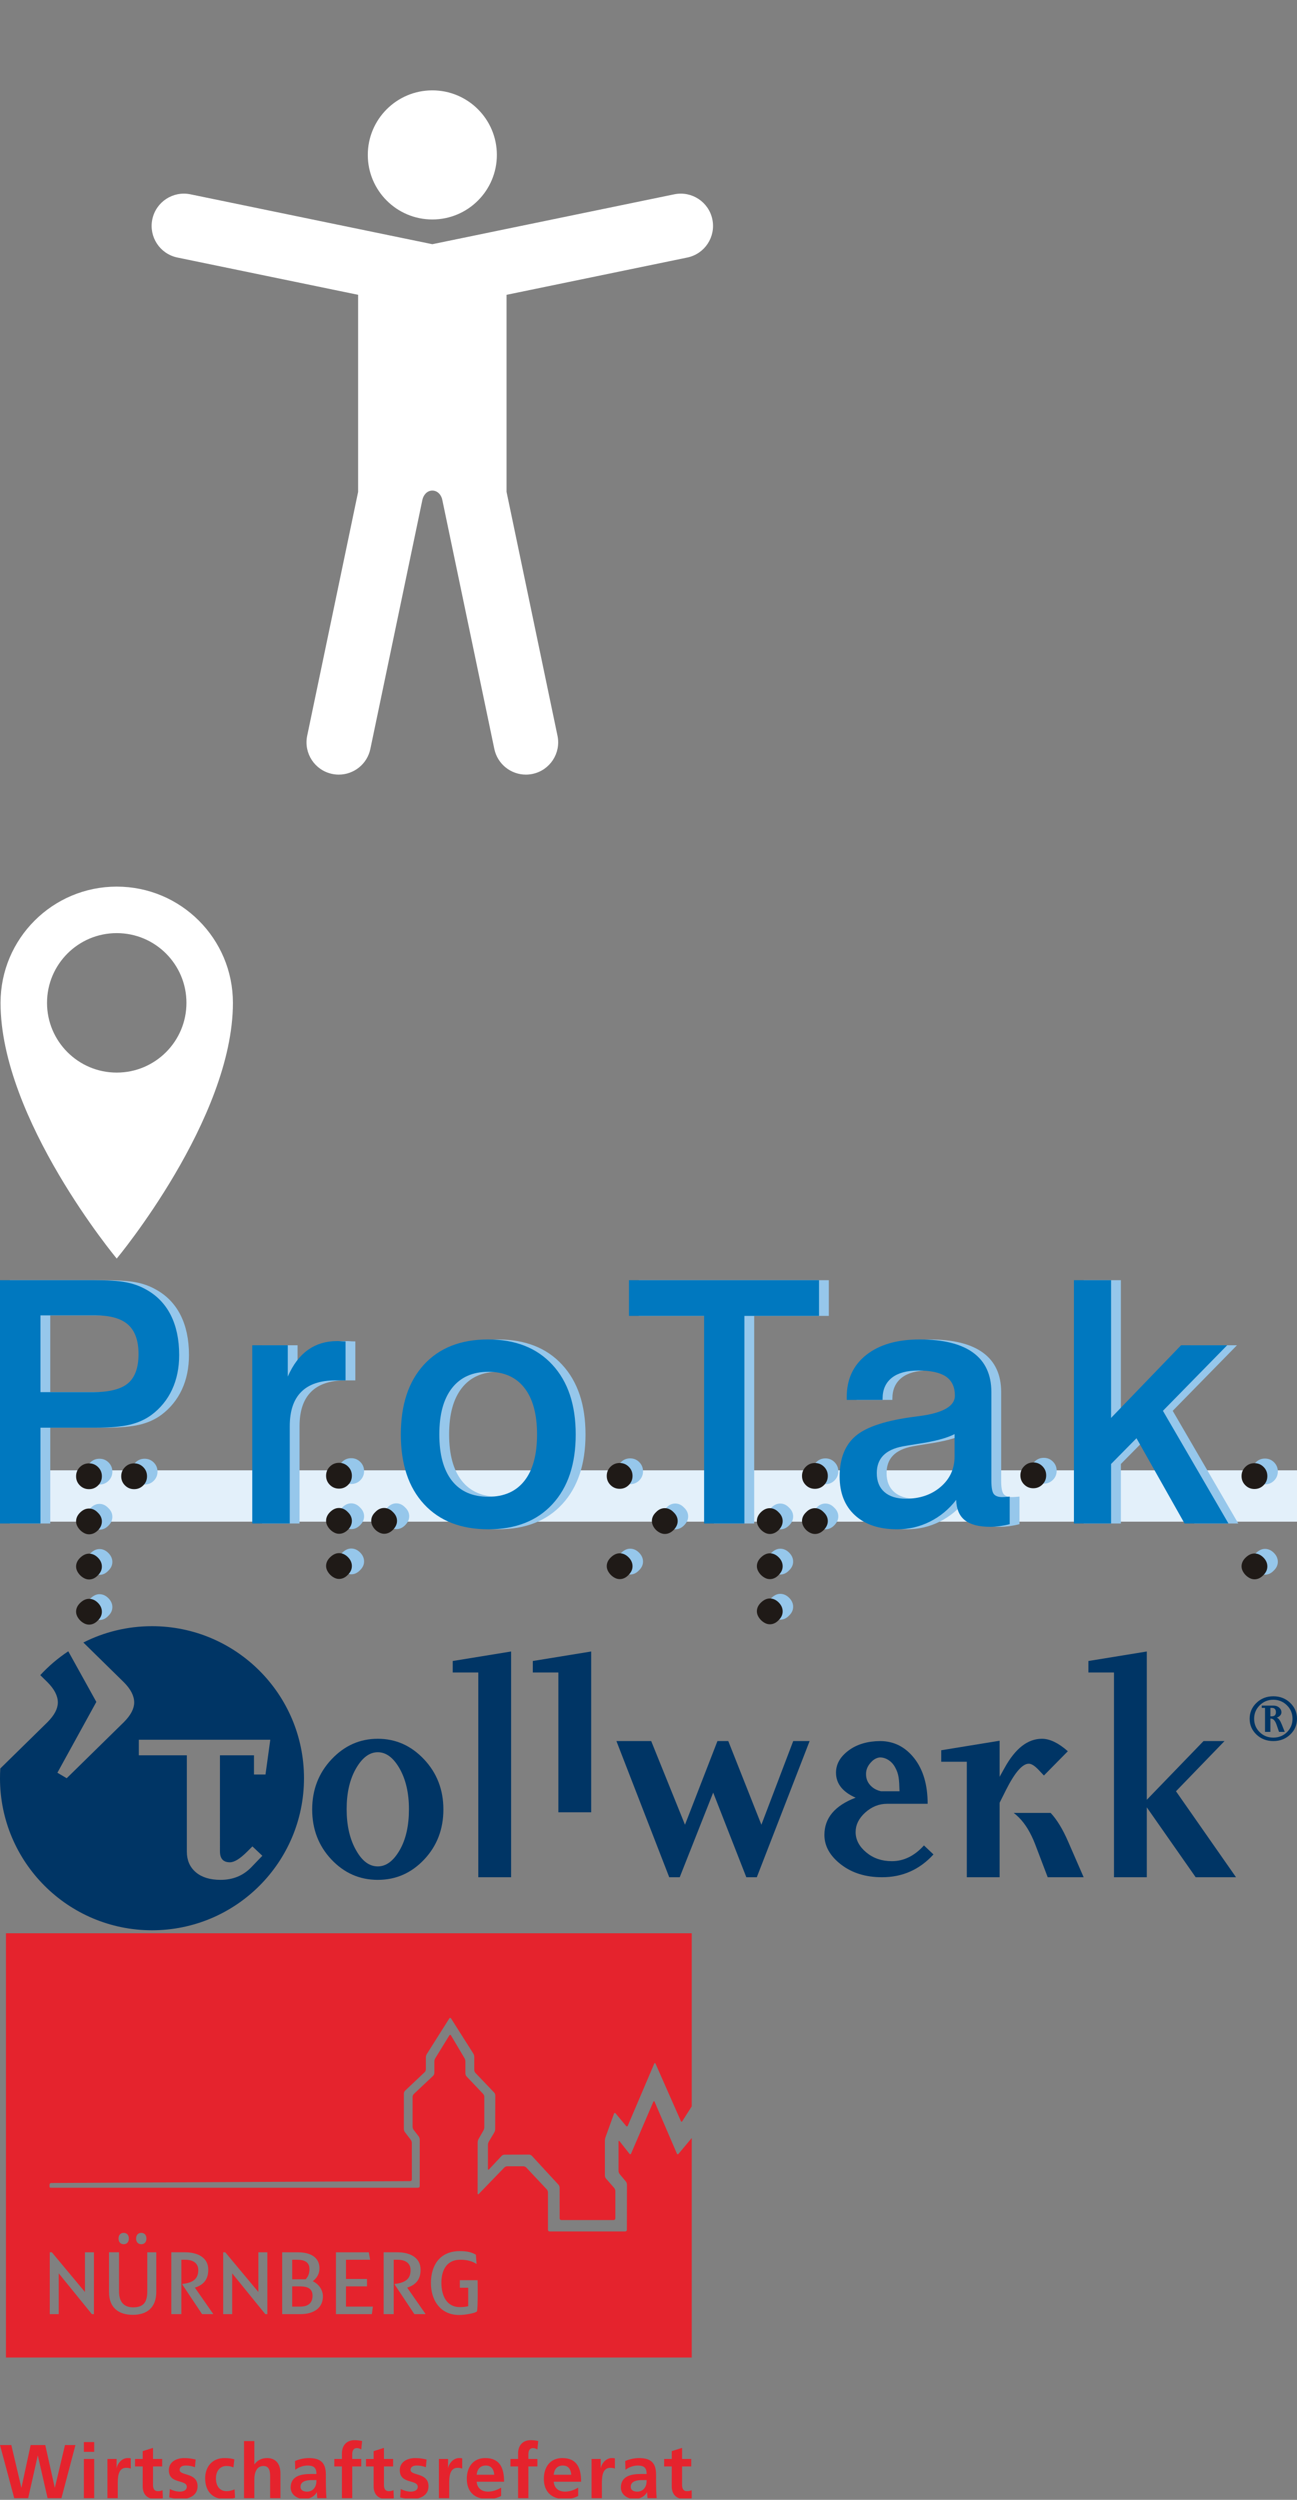 <?xml version="1.0" encoding="utf-8"?><!DOCTYPE svg PUBLIC "-//W3C//DTD SVG 1.1//EN" "http://www.w3.org/Graphics/SVG/1.1/DTD/svg11.dtd"><svg width="300" height="578" viewBox="0 0 300 578" xmlns="http://www.w3.org/2000/svg" xmlns:xlink="http://www.w3.org/1999/xlink"><rect x="0" y="0" width="300" height="578" fill="#808080" stroke="none"/><view id="a11y" viewBox="0 0 200 200"/><svg width="200" height="200" viewBox="0 0 200 200" id="a11y-"><g fill="#FFF"><circle cx="100" cy="35.819" r="14.926"/><path d="M164.772,50.73c-0.832-4.037-4.778-6.636-8.815-5.802L100,56.465L44.043,44.928 c-4.037-0.835-7.983,1.765-8.815,5.802c-0.833,4.036,1.765,7.983,5.803,8.815l41.805,8.62v45.563l-11.782,56.387 c-0.843,4.034,1.743,7.988,5.778,8.831c0.515,0.107,1.028,0.159,1.535,0.159c3.458,0,6.562-2.419,7.297-5.938l12.015-57.498 c0.224-1.189,1.086-2.238,2.323-2.238c1.236,0,2.123,1.049,2.322,2.238l12.016,57.498c0.734,3.519,3.837,5.938,7.296,5.938 c0.506,0,1.021-0.052,1.535-0.159c4.034-0.843,6.622-4.797,5.777-8.831l-11.782-56.391V68.166l41.806-8.62 C163.008,58.714,165.604,54.767,164.772,50.73z"/></g></svg><view id="location" viewBox="0 200 54 96"/><svg width="54" height="96" viewBox="0 0 54 96" id="location-" y="200"><path fill="#FFF" d="M27,5C12.157,5,0.125,17.032,0.125,31.875C0.125,58.75,27,91,27,91s26.875-32.25,26.875-59.125 C53.875,17.032,41.846,5,27,5 M27,48.001c-8.905,0-16.124-7.22-16.124-16.125c0-8.906,7.219-16.125,16.124-16.125 c8.908,0,16.126,7.219,16.126,16.125C43.126,40.782,35.908,48.001,27,48.001"/></svg><view id="protak" viewBox="0 296 300 80"/><svg width="300" height="80" viewBox="0 0 300 80" id="protak-" y="296"><g fill-rule="evenodd" clip-rule="evenodd"><path fill="#E3F0FA" d="M9.073 43.964L300 43.964 300 55.833 9.073 55.833"/><path fill="#96C7EB" d="M223.437 50.792c-1.682 2.177-3.703 3.846-6.075 5.032-2.359 1.186-4.889 1.773-7.587 1.773-4.159 0-7.405-1.082-9.765-3.246-2.36-2.164-3.533-5.163-3.533-8.97 0-4.185 1.264-7.327 3.781-9.425 2.516-2.099 7.092-3.572 13.714-4.407.196-.026.495-.065.874-.117 5.527-.717 8.292-2.294 8.292-4.732 0-1.995-.691-3.455-2.06-4.406-1.382-.938-3.507-1.408-6.375-1.408-2.672 0-4.732.561-6.153 1.682-1.421 1.122-2.138 2.725-2.138 4.811v.3h-8.291v-.691c0-4.093 1.512-7.339 4.523-9.712 3.025-2.385 7.131-3.572 12.359-3.572 5.475 0 9.595 1.03 12.384 3.077 2.79 2.047 4.185 5.084 4.185 9.1v20.455c0 1.578.183 2.607.548 3.09.378.482 1.03.73 1.968.73.183 0 .378-.013.6-.026.209-.013.587-.039 1.122-.091v6.375c-.795.209-1.565.352-2.308.456-.756.104-1.473.157-2.164.157-2.647 0-4.602-.508-5.893-1.525C224.153 54.481 223.488 52.917 223.437 50.792M223.059 35.59c-1.838.952-4.746 1.708-8.748 2.294-1.447.235-2.517.404-3.208.535-2.034.378-3.559 1.095-4.55 2.125-.991 1.03-1.486 2.386-1.486 4.067 0 1.877.586 3.337 1.76 4.367 1.173 1.03 2.829 1.552 4.967 1.552 3.233 0 5.919-.913 8.057-2.751 2.138-1.838 3.208-4.172 3.208-7.027V35.59zM250.667 0L259.259 0 259.259 31.849 275.451 15.044 286.115 15.044 271.252 30.206 286.415 56.254 276.259 56.254 265.139 36.542 259.259 42.5 259.259 56.254 250.667 56.254M33.448 47.248c-.829 0-1.533-.29-2.113-.87s-.87-1.284-.87-2.113.29-1.533.87-2.113 1.285-.87 2.113-.87 1.533.29 2.113.87c.58.58.87 1.285.87 2.113s-.29 1.533-.87 2.113C34.981 46.958 34.276 47.248 33.448 47.248M23.006 47.248c-.828 0-1.533-.29-2.113-.87s-.87-1.284-.87-2.113.29-1.533.87-2.113 1.285-.87 2.113-.87c.829 0 1.533.29 2.113.87s.87 1.285.87 2.113-.29 1.533-.87 2.113S23.835 47.248 23.006 47.248zM23.006 78.571c-.464 0-.928-.148-1.392-.447-.464-.298-.845-.68-1.144-1.144-.298-.464-.447-.928-.447-1.392 0-.763.323-1.451.969-2.063.646-.613 1.318-.92 2.014-.92.763 0 1.45.307 2.063.92.613.613.92 1.301.92 2.063 0 .762-.315 1.441-.945 2.038C24.449 78.256 23.769 78.571 23.006 78.571zM23.006 68.13c-.464 0-.928-.149-1.392-.448-.464-.298-.845-.68-1.144-1.144-.298-.464-.447-.928-.447-1.392 0-.763.323-1.45.969-2.063.646-.613 1.318-.92 2.014-.92.763 0 1.45.307 2.063.92.613.613.92 1.301.92 2.063s-.315 1.442-.945 2.039C24.449 67.815 23.769 68.13 23.006 68.13zM23.006 57.689c-.464 0-.928-.149-1.392-.447-.464-.298-.845-.68-1.144-1.144-.298-.464-.447-.928-.447-1.392 0-.762.315-1.45.945-2.063.629-.613 1.309-.92 2.038-.92.763 0 1.442.315 2.039.945.63.597.945 1.276.945 2.039s-.307 1.45-.92 2.063S23.769 57.689 23.006 57.689zM190.917 47.169c-.829 0-1.533-.29-2.113-.87-.58-.58-.871-1.285-.871-2.113s.291-1.533.871-2.113c.58-.58 1.284-.87 2.113-.87s1.533.29 2.113.87c.581.58.871 1.284.871 2.113s-.29 1.533-.871 2.113C192.45 46.879 191.745 47.169 190.917 47.169M180.475 78.493c-.463 0-.928-.149-1.392-.448-.464-.298-.845-.679-1.144-1.144-.298-.464-.447-.928-.447-1.392 0-.762.323-1.45.969-2.063.646-.614 1.318-.92 2.013-.92.763 0 1.451.306 2.064.92.613.613.919 1.301.919 2.063 0 .762-.314 1.442-.944 2.039C181.917 78.178 181.238 78.493 180.475 78.493zM180.475 68.051c-.463 0-.928-.149-1.392-.447-.464-.298-.845-.679-1.144-1.144-.298-.464-.447-.928-.447-1.392 0-.762.323-1.45.969-2.063.646-.613 1.318-.92 2.013-.92.763 0 1.451.307 2.064.92.613.613.919 1.301.919 2.063s-.314 1.442-.944 2.039C181.917 67.736 181.238 68.051 180.475 68.051zM190.917 57.61c-.464 0-.936-.149-1.417-.447-.48-.298-.862-.68-1.144-1.144s-.423-.928-.423-1.392c0-.763.315-1.442.945-2.039.597-.63 1.276-.945 2.039-.945.763 0 1.442.315 2.039.945.629.597.945 1.276.945 2.039 0 .729-.307 1.409-.92 2.038C192.367 57.296 191.679 57.61 190.917 57.61zM180.475 57.61c-.463 0-.928-.149-1.392-.447-.464-.298-.845-.68-1.144-1.144-.298-.464-.447-.928-.447-1.392 0-.763.314-1.45.944-2.063s1.309-.92 2.038-.92c.763 0 1.442.315 2.039.945.63.597.944 1.276.944 2.039 0 .762-.306 1.45-.919 2.063C181.926 57.304 181.238 57.61 180.475 57.61zM292.583 47.209c-.829 0-1.533-.29-2.113-.871-.58-.58-.87-1.284-.87-2.113s.291-1.533.87-2.113c.581-.58 1.285-.87 2.113-.87s1.533.29 2.113.87c.58.58.87 1.285.87 2.113s-.291 1.533-.87 2.113C294.116 46.919 293.411 47.209 292.583 47.209M292.583 68.091c-.464 0-.928-.149-1.392-.448s-.845-.679-1.144-1.144c-.298-.464-.448-.928-.448-1.392 0-.762.323-1.45.97-2.063s1.317-.92 2.014-.92c.762 0 1.45.307 2.063.92s.92 1.301.92 2.063c0 .763-.315 1.442-.945 2.039C294.024 67.776 293.345 68.091 292.583 68.091zM241.427 47.04c-.829 0-1.533-.29-2.114-.87-.58-.58-.87-1.285-.87-2.113s.29-1.533.87-2.113c.581-.58 1.285-.87 2.114-.87.828 0 1.533.29 2.113.87.58.58.87 1.284.87 2.113s-.29 1.533-.87 2.113C242.96 46.75 242.255 47.04 241.427 47.04M145.75 47.165c-.829 0-1.533-.29-2.113-.87-.58-.58-.87-1.284-.87-2.113s.291-1.533.87-2.113c.581-.58 1.285-.87 2.113-.87s1.533.29 2.113.87c.581.58.871 1.285.871 2.113s-.29 1.533-.871 2.113C147.282 46.875 146.578 47.165 145.75 47.165M145.75 68.047c-.464 0-.928-.149-1.392-.448-.464-.298-.845-.679-1.144-1.144-.298-.464-.448-.928-.448-1.392 0-.763.323-1.451.97-2.063.646-.613 1.318-.92 2.014-.92.763 0 1.45.307 2.063.92.613.613.92 1.301.92 2.063 0 .762-.315 1.441-.945 2.038C147.191 67.732 146.512 68.047 145.75 68.047zM156.19 57.606c-.463 0-.936-.149-1.417-.448-.481-.298-.862-.68-1.144-1.144-.281-.464-.422-.928-.422-1.392 0-.763.315-1.442.945-2.039.597-.63 1.276-.944 2.038-.944s1.442.314 2.039.944c.63.597.945 1.276.945 2.039 0 .729-.307 1.409-.92 2.039S156.953 57.606 156.19 57.606z"/><path fill="#96C7EB" d="M2.265 0h21.433c3.455 0 6.023.156 7.692.482 1.668.313 3.168.847 4.484 1.577 2.582 1.382 4.524 3.351 5.854 5.945 1.317 2.582 1.982 5.684 1.982 9.295 0 2.985-.548 5.645-1.643 8.004-1.095 2.347-2.686 4.302-4.771 5.854-1.434 1.056-3.103 1.799-5.006 2.255-1.917.457-4.55.691-7.913.691h-12.75v22.15h-9.36M11.625 8.135v17.756h12.15c3.781 0 6.492-.691 8.109-2.06 1.617-1.382 2.425-3.624 2.425-6.766 0-3.077-.808-5.332-2.412-6.779-1.604-1.434-4.133-2.151-7.587-2.151H11.625zM82.191 14.158v9.009h-2.334c-3.507 0-6.153.887-7.913 2.659-1.773 1.76-2.66 4.419-2.66 7.966v22.462h-8.669V15.044h8.213v7.249c1.199-2.751 2.75-4.811 4.654-6.167 1.916-1.369 4.159-2.047 6.766-2.047.026 0 .092 0 .222 0C81.083 14.132 81.657 14.158 82.191 14.158M115.146 13.702c6.323 0 11.277 1.942 14.875 5.84 3.611 3.898 5.41 9.269 5.41 16.126 0 6.845-1.786 12.216-5.371 16.101-3.572 3.885-8.526 5.828-14.836 5.828-6.336 0-11.303-1.93-14.875-5.802-3.585-3.872-5.371-9.256-5.371-16.126 0-6.883 1.786-12.254 5.345-16.14C103.895 15.644 108.836 13.702 115.146 13.702M115.224 21.185c-3.638 0-6.44 1.251-8.396 3.742-1.969 2.503-2.946 6.075-2.946 10.742 0 4.667.978 8.226 2.92 10.703 1.942 2.464 4.758 3.703 8.422 3.703 3.637 0 6.427-1.238 8.356-3.703 1.942-2.477 2.907-6.036 2.907-10.703 0-4.667-.965-8.239-2.907-10.742C121.651 22.436 118.861 21.185 115.224 21.185zM147.748 0L191.708 0 191.708 8.252 174.448 8.252 174.448 56.254 165.126 56.254 165.126 8.252 147.748 8.252"/><path fill="#0078BF" d="M0 0h21.433c3.455 0 6.023.156 7.691.482 1.669.313 3.168.847 4.485 1.577 2.581 1.382 4.524 3.351 5.854 5.945 1.317 2.582 1.981 5.684 1.981 9.295 0 2.985-.547 5.645-1.643 8.004-1.095 2.347-2.686 4.302-4.771 5.854-1.434 1.056-3.103 1.799-5.006 2.255-1.917.457-4.55.691-7.914.691H9.36v22.15H0M9.36 8.135v17.756h12.15c3.781 0 6.492-.691 8.109-2.06 1.617-1.382 2.425-3.624 2.425-6.766 0-3.077-.808-5.332-2.412-6.779-1.604-1.434-4.133-2.151-7.588-2.151H9.36zM79.926 14.158v9.009h-2.333c-3.507 0-6.153.887-7.913 2.659-1.773 1.76-2.66 4.419-2.66 7.966v22.462H58.35V15.044h8.213v7.249c1.2-2.751 2.751-4.811 4.654-6.167 1.917-1.369 4.159-2.047 6.766-2.047.026 0 .091 0 .222 0C78.818 14.132 79.392 14.158 79.926 14.158M112.88 13.702c6.323 0 11.277 1.942 14.875 5.84 3.611 3.898 5.41 9.269 5.41 16.126 0 6.845-1.786 12.216-5.371 16.101-3.572 3.885-8.526 5.828-14.835 5.828-6.336 0-11.303-1.93-14.875-5.802-3.585-3.872-5.371-9.256-5.371-16.126 0-6.883 1.786-12.254 5.345-16.14C101.63 15.644 106.57 13.702 112.88 13.702M112.959 21.185c-3.638 0-6.44 1.251-8.396 3.742-1.969 2.503-2.946 6.075-2.946 10.742 0 4.667.978 8.226 2.92 10.703 1.942 2.464 4.758 3.703 8.422 3.703 3.637 0 6.427-1.238 8.356-3.703 1.942-2.477 2.907-6.036 2.907-10.703 0-4.667-.964-8.239-2.907-10.742C119.386 22.436 116.596 21.185 112.959 21.185zM145.483 0L189.443 0 189.443 8.252 172.182 8.252 172.182 56.254 162.861 56.254 162.861 8.252 145.483 8.252"/><path fill="#1F1A17" d="M31.023 48.319c-.829 0-1.533-.29-2.113-.87-.58-.58-.87-1.284-.87-2.113s.29-1.533.87-2.113c.581-.58 1.285-.87 2.113-.87s1.533.29 2.113.87c.581.58.871 1.285.871 2.113s-.29 1.533-.871 2.113C32.556 48.029 31.852 48.319 31.023 48.319M20.582 48.319c-.828 0-1.533-.29-2.113-.87s-.87-1.284-.87-2.113.29-1.533.87-2.113 1.285-.87 2.113-.87c.829 0 1.533.29 2.114.87.58.58.87 1.285.87 2.113s-.29 1.533-.87 2.113C22.115 48.029 21.411 48.319 20.582 48.319zM20.582 79.642c-.464 0-.928-.149-1.392-.447-.464-.298-.845-.68-1.144-1.144-.298-.464-.447-.928-.447-1.392 0-.763.323-1.45.97-2.064.646-.613 1.317-.919 2.013-.919.763 0 1.451.307 2.064.919.613.614.919 1.301.919 2.064 0 .762-.315 1.441-.944 2.038C22.024 79.327 21.344 79.642 20.582 79.642zM20.582 69.201c-.464 0-.928-.149-1.392-.448-.464-.298-.845-.679-1.144-1.144-.298-.464-.447-.928-.447-1.392 0-.762.323-1.45.97-2.063.646-.613 1.317-.92 2.013-.92.763 0 1.451.307 2.064.92.613.613.919 1.301.919 2.063 0 .763-.315 1.442-.944 2.039C22.024 68.886 21.344 69.201 20.582 69.201zM20.582 58.76c-.464 0-.928-.149-1.392-.447-.464-.298-.845-.68-1.144-1.144-.298-.464-.447-.928-.447-1.392 0-.762.315-1.45.945-2.063.629-.613 1.309-.92 2.038-.92.763 0 1.442.315 2.039.945.629.597.944 1.276.944 2.039s-.307 1.45-.919 2.063C22.032 58.454 21.344 58.76 20.582 58.76zM188.492 48.24c-.829 0-1.533-.29-2.113-.87s-.87-1.285-.87-2.113.29-1.533.87-2.113 1.284-.87 2.113-.87c.829 0 1.533.29 2.113.87s.87 1.284.87 2.113-.29 1.533-.87 2.113S189.321 48.24 188.492 48.24M178.051 79.563c-.464 0-.928-.149-1.392-.448-.464-.298-.845-.679-1.143-1.144-.299-.464-.448-.928-.448-1.392 0-.762.323-1.451.969-2.063.646-.614 1.318-.92 2.014-.92.763 0 1.45.306 2.063.92.613.613.919 1.301.919 2.063 0 .762-.314 1.441-.944 2.038C179.493 79.249 178.813 79.563 178.051 79.563zM178.051 69.123c-.464 0-.928-.149-1.392-.448-.464-.298-.845-.679-1.143-1.144-.299-.464-.448-.928-.448-1.392 0-.762.323-1.45.969-2.063.646-.613 1.318-.92 2.014-.92.763 0 1.45.307 2.063.92s.919 1.301.919 2.063-.314 1.442-.944 2.039C179.493 68.807 178.813 69.123 178.051 69.123zM188.492 58.681c-.464 0-.936-.149-1.417-.447-.48-.298-.861-.68-1.144-1.144-.282-.464-.422-.928-.422-1.392 0-.763.315-1.442.944-2.039.597-.63 1.276-.945 2.039-.945.763 0 1.442.315 2.039.945.63.597.944 1.276.944 2.039 0 .729-.307 1.409-.919 2.039C189.942 58.367 189.254 58.681 188.492 58.681zM178.051 58.681c-.464 0-.928-.149-1.392-.447-.464-.298-.845-.68-1.143-1.144-.299-.464-.448-.928-.448-1.392 0-.763.314-1.45.944-2.063s1.31-.92 2.039-.92c.763 0 1.442.315 2.039.945.63.597.944 1.276.944 2.039 0 .762-.306 1.45-.919 2.063C179.501 58.375 178.813 58.681 178.051 58.681zM290.158 48.28c-.829 0-1.533-.29-2.113-.871-.58-.58-.871-1.284-.871-2.113s.291-1.533.871-2.113c.58-.581 1.284-.871 2.113-.871s1.533.29 2.113.871c.58.58.87 1.284.87 2.113s-.29 1.533-.87 2.113C291.691 47.99 290.986 48.28 290.158 48.28M290.158 69.162c-.464 0-.928-.149-1.392-.448-.464-.298-.845-.679-1.144-1.144-.298-.464-.448-.928-.448-1.392 0-.762.323-1.45.97-2.063s1.317-.92 2.014-.92c.763 0 1.45.307 2.063.92s.92 1.301.92 2.063c0 .763-.315 1.442-.945 2.039C291.6 68.847 290.92 69.162 290.158 69.162zM239.002 48.11c-.829 0-1.533-.29-2.113-.87s-.87-1.285-.87-2.113.29-1.533.87-2.113 1.285-.87 2.113-.87 1.533.29 2.113.87.871 1.284.871 2.113-.291 1.533-.871 2.113S239.831 48.11 239.002 48.11M143.325 48.236c-.829 0-1.533-.29-2.113-.87s-.87-1.285-.87-2.113.29-1.533.87-2.113c.58-.58 1.284-.87 2.113-.87.829 0 1.533.29 2.113.87.58.58.87 1.284.87 2.113s-.29 1.533-.87 2.113S144.154 48.236 143.325 48.236M143.325 69.118c-.464 0-.928-.149-1.392-.447-.464-.298-.845-.68-1.144-1.144s-.447-.928-.447-1.392c0-.763.323-1.45.969-2.063.646-.613 1.318-.92 2.014-.92.763 0 1.45.307 2.063.92s.92 1.301.92 2.063c0 .762-.315 1.442-.944 2.038C144.767 68.803 144.087 69.118 143.325 69.118zM153.766 58.677c-.463 0-.936-.149-1.417-.447-.48-.299-.862-.68-1.144-1.144-.281-.464-.422-.928-.422-1.393 0-.762.315-1.442.945-2.038.597-.63 1.276-.945 2.038-.945.763 0 1.442.315 2.039.945.63.596.944 1.276.944 2.038 0 .729-.307 1.409-.919 2.039C155.216 58.362 154.528 58.677 153.766 58.677z"/><path fill="#0078BF" d="M221.171 50.792c-1.682 2.177-3.703 3.846-6.075 5.032-2.359 1.186-4.889 1.773-7.587 1.773-4.159 0-7.405-1.082-9.765-3.246s-3.533-5.163-3.533-8.97c0-4.185 1.264-7.327 3.78-9.425 2.517-2.099 7.092-3.572 13.715-4.407.196-.026.496-.065.874-.117 5.527-.717 8.292-2.294 8.292-4.732 0-1.995-.691-3.455-2.06-4.406-1.381-.938-3.507-1.408-6.375-1.408-2.672 0-4.732.561-6.153 1.682-1.421 1.122-2.138 2.725-2.138 4.811v.3h-8.292v-.691c0-4.093 1.512-7.339 4.524-9.712 3.024-2.385 7.131-3.572 12.359-3.572 5.475 0 9.595 1.03 12.384 3.077 2.79 2.047 4.186 5.084 4.186 9.1v20.455c0 1.578.182 2.607.547 3.09.378.482 1.03.73 1.968.73.183 0 .378-.013.6-.026.209-.013.587-.039 1.122-.091v6.375c-.795.209-1.564.352-2.308.456-.756.104-1.473.157-2.164.157-2.647 0-4.603-.508-5.893-1.525C221.888 54.481 221.224 52.917 221.171 50.792M220.793 35.59c-1.838.952-4.746 1.708-8.748 2.294-1.447.235-2.516.404-3.207.535-2.034.378-3.559 1.095-4.55 2.125s-1.486 2.386-1.486 4.067c0 1.877.587 3.337 1.76 4.367 1.173 1.03 2.83 1.552 4.967 1.552 3.233 0 5.919-.913 8.057-2.751 2.138-1.838 3.208-4.172 3.208-7.027V35.59zM248.403 0L256.994 0 256.994 31.849 273.186 15.044 283.85 15.044 268.988 30.206 284.149 56.254 273.994 56.254 262.873 36.542 256.994 42.5 256.994 56.254 248.403 56.254"/><path fill="#96C7EB" d="M81.23,47.124c-0.829,0-1.533-0.29-2.113-0.87 c-0.58-0.58-0.87-1.285-0.87-2.113s0.291-1.533,0.87-2.113c0.58-0.58,1.285-0.87,2.113-0.87s1.533,0.29,2.113,0.87 s0.87,1.284,0.87,2.113s-0.29,1.533-0.87,2.113S82.059,47.124,81.23,47.124 M81.23,68.006c-0.464,0-0.928-0.149-1.392-0.447 c-0.464-0.298-0.845-0.68-1.144-1.144s-0.448-0.928-0.448-1.392c0-0.763,0.323-1.45,0.97-2.063c0.646-0.613,1.317-0.92,2.014-0.92 c0.762,0,1.45,0.307,2.063,0.92c0.613,0.613,0.919,1.301,0.919,2.063c0,0.762-0.315,1.442-0.944,2.039 C82.672,67.691,81.992,68.006,81.23,68.006z M91.671,57.565c-0.464,0-0.937-0.149-1.417-0.447s-0.862-0.68-1.144-1.144 c-0.282-0.464-0.422-0.928-0.422-1.392c0-0.762,0.314-1.441,0.944-2.038c0.597-0.63,1.276-0.945,2.039-0.945 s1.442,0.315,2.039,0.945c0.63,0.597,0.944,1.276,0.944,2.038c0,0.729-0.306,1.409-0.919,2.039 C93.121,57.25,92.433,57.565,91.671,57.565z M81.23,57.565c-0.464,0-0.928-0.149-1.392-0.447c-0.464-0.298-0.845-0.68-1.144-1.144 c-0.298-0.464-0.448-0.928-0.448-1.392c0-0.762,0.315-1.45,0.945-2.063s1.309-0.92,2.039-0.92c0.762,0,1.442,0.315,2.039,0.945 c0.629,0.597,0.944,1.276,0.944,2.038c0,0.763-0.307,1.451-0.919,2.063C82.68,57.258,81.992,57.565,81.23,57.565z"/><path fill="#1F1A17" d="M78.408,48.195c-0.829,0-1.533-0.29-2.113-0.87 s-0.87-1.285-0.87-2.113s0.29-1.533,0.87-2.113s1.284-0.87,2.113-0.87s1.533,0.29,2.113,0.87s0.87,1.284,0.87,2.113 s-0.29,1.533-0.87,2.113S79.237,48.195,78.408,48.195 M78.408,69.077c-0.464,0-0.928-0.149-1.392-0.448s-0.845-0.68-1.144-1.144 s-0.447-0.928-0.447-1.392c0-0.763,0.323-1.45,0.97-2.063c0.646-0.613,1.317-0.92,2.013-0.92c0.763,0,1.45,0.307,2.063,0.92 s0.92,1.301,0.92,2.063c0,0.762-0.315,1.442-0.945,2.039C79.85,68.762,79.171,69.077,78.408,69.077z M88.85,58.636 c-0.464,0-0.937-0.149-1.417-0.447c-0.48-0.298-0.861-0.68-1.144-1.144c-0.281-0.464-0.422-0.928-0.422-1.393 c0-0.762,0.315-1.441,0.945-2.038c0.597-0.63,1.276-0.945,2.039-0.945c0.762,0,1.441,0.315,2.038,0.945 c0.63,0.597,0.945,1.276,0.945,2.038c0,0.729-0.307,1.409-0.92,2.039C90.3,58.321,89.612,58.636,88.85,58.636z M78.408,58.636 c-0.464,0-0.928-0.149-1.392-0.447s-0.845-0.68-1.144-1.144c-0.298-0.464-0.447-0.928-0.447-1.393c0-0.762,0.315-1.45,0.945-2.063 c0.629-0.613,1.309-0.92,2.038-0.92c0.763,0,1.442,0.315,2.039,0.945c0.63,0.597,0.945,1.276,0.945,2.038 c0,0.763-0.307,1.451-0.92,2.064C79.858,58.329,79.171,58.636,78.408,58.636z"/></g></svg><view id="tollwerk" viewBox="0 376 300 71"/><svg width="300" height="71" viewBox="0 0 300 71" id="tollwerk-" y="376"><g fill="#003565"><path d="M43.217,52.124c0,1.998,0.688,3.583,2.067,4.763c1.378,1.177,3.292,1.767,5.744,1.767 c2.859,0,5.235-0.98,7.124-2.94l2.528-2.63l-2.298-2.167l-1.227,1.225c-1.632,1.634-2.961,2.452-3.981,2.452 c-1.53,0-2.298-0.842-2.298-2.528V29.854h7.87v4.443h2.663l1.11-8.042H32.11v3.6h11.107V52.124L43.217,52.124z M0,35.155 c0-0.758,0.025-1.512,0.072-2.259l10.896-10.688c1.607-1.607,2.41-3.131,2.41-4.568c0-1.523-0.802-3.087-2.41-4.695l-1.655-1.625 c1.926-2.088,4.1-3.941,6.479-5.513l6.492,11.704l-9.009,16.374l2.154,1.269l13.199-12.946c1.607-1.607,2.412-3.131,2.412-4.568 c0-1.523-0.805-3.087-2.412-4.695l-9.344-9.168C24.051,1.361,29.446,0,35.157,0c19.417,0,35.157,15.74,35.157,35.155 c0,19.417-15.74,35.156-35.157,35.156S0,54.573,0,35.155L0,35.155z"/><path fill-rule="evenodd" clip-rule="evenodd" d="M102.558,42.379c0,4.563-1.479,8.417-4.438,11.561 c-2.959,3.142-6.537,4.714-10.737,4.714c-4.195,0-7.773-1.572-10.732-4.714c-2.959-3.143-4.441-6.998-4.441-11.561 c0-4.561,1.493-8.425,4.479-11.595c2.981-3.169,6.549-4.754,10.694-4.754c4.15,0,7.713,1.585,10.699,4.754 C101.066,33.954,102.558,37.818,102.558,42.379L102.558,42.379z M94.591,42.304c0-3.805-0.757-6.999-2.275-9.586 c-1.416-2.385-3.061-3.576-4.933-3.576c-1.87,0-3.514,1.191-4.93,3.576c-1.516,2.538-2.275,5.732-2.275,9.586 c0,3.855,0.759,7.076,2.275,9.662c1.367,2.385,3.009,3.577,4.93,3.577c1.924,0,3.606-1.244,5.046-3.728 C93.872,49.33,94.591,46.159,94.591,42.304L94.591,42.304z"/><path d="M118.221 58.046L110.634 58.046 110.634 10.707 104.716 10.707 104.716 8.05 118.221 5.851 118.221 58.046M187.268 26.562L175.052 58.046 172.625 58.046 164.962 38.474 157.222 58.046 154.795 58.046 142.58 26.562 150.622 26.562 158.439 45.908 165.949 26.562 168.453 26.562 176.112 45.908 183.473 26.562 187.268 26.562M246.994 28.914l-5.538 5.614-1.213-1.291c-.911-.96-1.67-1.44-2.278-1.44-1.466 0-3.212 1.998-5.232 5.992l-1.52 3.035v17.222h-7.587V31.343h-5.918v-2.657l13.505-2.201v8.345l1.141-2.048c2.477-4.502 5.358-6.753 8.646-6.753C242.822 26.029 244.82 26.993 246.994 28.914L246.994 28.914z"/><path fill-rule="evenodd" clip-rule="evenodd" d="M235.684,44.239c-0.409-0.41-0.813-0.764-1.213-1.061h8.547 c1.436,1.52,2.791,3.744,4.064,6.674l3.568,8.193h-8.314l-2.947-7.739C238.383,47.729,237.146,45.705,235.684,44.239 L235.684,44.239z"/><path d="M136.742 5.851L136.742 43.031 129.155 43.029 129.155 10.707 123.237 10.707 123.237 8.05 136.742 5.851M203.613 30.346c-.636 0-1.374.368-1.867.836-.907.863-1.432 1.818-1.432 3.01s.451 2.177 1.362 2.958c.581.498 1.274.836 2.079 1.016h4.307c-.088-2.792-.135-3.931-1.037-5.563C206.209 31.098 204.773 30.346 203.613 30.346L203.613 30.346zM196.292 28.732c1.928-1.434 4.424-2.157 7.321-2.17 3.15.019 5.762 1.336 7.832 3.95 2.082 2.634 3.123 6.152 3.123 10.554h-6.212-3.163c-1.879 0-3.563.674-5.052 2.016-1.493 1.342-2.233 2.848-2.233 4.516 0 1.761.81 3.322 2.438 4.688 1.625 1.367 3.609 2.048 5.947 2.048 2.749 0 5.225-1.213 7.422-3.642l2.201 2.081c-3.207 3.516-7.173 5.274-11.893 5.274-3.801 0-6.977-.987-9.52-2.963-2.541-1.975-3.814-4.249-3.814-6.821 0-3.902 2.406-6.773 7.219-8.609-3.025-1.332-4.537-3.262-4.537-5.788C193.371 31.891 194.344 30.18 196.292 28.732L196.292 28.732zM285.894 58.046L276.563 58.046 265.258 41.887 265.258 58.046 257.67 58.046 257.67 10.707 251.754 10.707 251.754 8.05 265.258 5.851 265.258 40.141 278.383 26.562 283.238 26.562 272.01 38.17 285.894 58.046"/><path fill-rule="evenodd" clip-rule="evenodd" d="M300,21.406c0,1.439-0.524,2.657-1.578,3.658 c-1.051,0.999-2.354,1.499-3.898,1.499c-1.547,0-2.846-0.5-3.898-1.499c-1.052-1.001-1.58-2.219-1.58-3.658s0.528-2.666,1.58-3.679 c1.053-1.014,2.352-1.52,3.898-1.52c1.545,0,2.848,0.505,3.898,1.52C299.476,18.74,300,19.967,300,21.406L300,21.406z M298.963,21.406c0-1.227-0.432-2.266-1.303-3.12c-0.863-0.853-1.91-1.278-3.137-1.278s-2.271,0.425-3.14,1.278 c-0.866,0.854-1.298,1.893-1.298,3.12c0,1.225,0.425,2.258,1.279,3.097c0.852,0.84,1.905,1.259,3.158,1.259 c1.255,0,2.307-0.419,3.16-1.259C298.533,23.664,298.963,22.63,298.963,21.406L298.963,21.406z M297.164,24.443h-1.321 l-0.521-1.518c-0.344-1.042-0.799-1.563-1.359-1.563h-0.118v3.08h-1.241v-5.557h-0.757v-0.521h2.718 c0.533,0,0.973,0.153,1.316,0.459c0.349,0.307,0.521,0.661,0.521,1.061c0,0.559-0.36,0.986-1.08,1.279 c0.402,0.106,0.789,0.627,1.159,1.559L297.164,24.443L297.164,24.443z M294.162,20.845c0.639,0,0.961-0.319,0.961-0.959 c0-0.666-0.322-0.999-0.961-0.999h-0.317v1.958H294.162L294.162,20.845z"/></g></svg><view id="wiref" viewBox="0 447 160 130.68"/><svg width="160" height="130.68" viewBox="0 0 160 130.68" id="wiref-" y="447"><defs><path id="ea" d="M0 0H160.188V130.833H0z"/></defs><clipPath id="eb"><use xlink:href="#ea" overflow="visible"/></clipPath><path clip-path="url(#eb)" fill="#E5232D" d="M155.378,127.889c0,1.799,1.032,2.943,2.903,2.943 c0.712,0,1.266-0.073,1.763-0.214l-0.072-1.864c-0.251,0.156-0.66,0.245-1.084,0.245c-0.909,0-1.121-0.722-1.121-1.492v-4.226 h2.118v-1.727h-2.118v-2.565l-2.389,0.754v1.812h-1.761v1.727h1.761V127.889z M145.892,127.999c0-1.393,1.586-1.566,2.652-1.566 h1.029c0,0.703-0.102,1.353-0.497,1.864c-0.374,0.493-0.941,0.811-1.671,0.811C146.549,129.107,145.892,128.771,145.892,127.999 M144.681,124.056c0.798-0.599,1.814-0.987,2.827-0.987c1.411,0,2.064,0.494,2.064,1.957h-1.314c-0.999,0-2.174,0.086-3.079,0.522 c-0.909,0.441-1.568,1.235-1.568,2.588c0,1.726,1.584,2.695,3.204,2.695c1.086,0,2.279-0.563,2.831-1.568h0.036 c0.019,0.282,0.019,0.884,0.106,1.354h2.103c-0.055-0.702-0.09-1.335-0.109-2.021c-0.015-0.671-0.032-1.358-0.032-2.271v-1.162 c0-2.676-1.159-3.817-3.952-3.817c-1.019,0-2.264,0.262-3.188,0.685L144.681,124.056z M136.83,130.619h2.389v-3.328 c0-1.299,0-3.694,1.938-3.694c0.43,0,0.855,0.071,1.072,0.194v-2.375c-0.251-0.069-0.497-0.069-0.731-0.069 c-1.425,0-2.404,1.421-2.511,2.27h-0.037v-2.063h-2.117v9.066H136.83z M128.072,125.202c0.106-1.219,0.784-2.132,2.122-2.132 c1.335,0,1.868,0.987,1.939,2.132H128.072z M133.736,128.19c-0.891,0.495-1.886,0.916-3.045,0.916 c-1.48,0-2.513-0.829-2.619-2.292h6.342c0-3.166-0.962-5.469-4.364-5.469c-2.85,0-4.257,2.165-4.257,4.788 c0,2.973,1.766,4.698,4.792,4.698c1.281,0,2.28-0.249,3.151-0.726V128.19z M119.833,130.619h2.384v-7.339h2.084v-1.726h-2.084 v-1.124c0-0.704,0.249-1.392,1.052-1.392c0.517,0,0.819,0.194,1.032,0.316l0.196-1.951c-0.464-0.104-1.139-0.196-1.747-0.196 c-1.884,0-2.917,1.27-2.917,3.082v1.265h-1.763v1.726h1.763V130.619z M110.253,125.202c0.112-1.219,0.786-2.132,2.121-2.132 c1.339,0,1.871,0.987,1.94,2.132H110.253z M115.918,128.19c-0.892,0.495-1.888,0.916-3.046,0.916 c-1.479,0-2.507-0.829-2.619-2.292h6.342c0-3.166-0.962-5.469-4.361-5.469c-2.853,0-4.259,2.165-4.259,4.788 c0,2.973,1.763,4.698,4.791,4.698c1.281,0,2.279-0.249,3.152-0.726V128.19z M101.513,130.619h2.387v-3.328 c0-1.299,0-3.694,1.94-3.694c0.43,0,0.855,0.071,1.071,0.194v-2.375c-0.25-0.069-0.501-0.069-0.73-0.069 c-1.422,0-2.405,1.421-2.515,2.27h-0.029v-2.063h-2.122v9.066H101.513z M98.67,121.677c-0.75-0.155-1.479-0.33-2.603-0.33 c-1.868,0-3.595,0.859-3.595,2.815c0,3.275,4.15,2.058,4.15,3.837c0,0.88-0.962,1.108-1.568,1.108 c-0.818,0-1.603-0.229-2.353-0.603l-0.145,1.939c0.875,0.227,1.8,0.389,2.707,0.389c1.943,0,3.849-0.847,3.849-2.959 c0-3.271-4.15-2.358-4.15-3.8c0-0.777,0.764-1.005,1.407-1.005c0.875,0,1.41,0.141,2.139,0.389L98.67,121.677z M86.421,127.889 c0,1.799,1.031,2.943,2.902,2.943c0.713,0,1.268-0.073,1.766-0.214l-0.075-1.864C90.766,128.911,90.357,129,89.93,129 c-0.907,0-1.124-0.722-1.124-1.492v-4.226h2.121v-1.727h-2.121v-2.565l-2.385,0.754v1.812h-1.765v1.727h1.765V127.889z M79.087,130.619h2.389v-7.339h2.081v-1.726h-2.081v-1.124c0-0.704,0.248-1.392,1.049-1.392c0.515,0,0.819,0.194,1.032,0.316 l0.196-1.951c-0.463-0.104-1.14-0.196-1.745-0.196c-1.888,0-2.921,1.27-2.921,3.082v1.265h-1.763v1.726h1.763V130.619z M69.511,127.999c0-1.393,1.585-1.566,2.653-1.566h1.032c0,0.703-0.105,1.353-0.499,1.864c-0.374,0.493-0.942,0.811-1.674,0.811 C70.171,129.107,69.511,128.771,69.511,127.999 M68.3,124.056c0.802-0.599,1.817-0.987,2.832-0.987 c1.405,0,2.065,0.494,2.065,1.957h-1.316c-1,0-2.173,0.086-3.083,0.522c-0.908,0.441-1.567,1.235-1.567,2.588 c0,1.726,1.585,2.695,3.205,2.695c1.086,0,2.28-0.563,2.831-1.568h0.037c0.018,0.282,0.018,0.884,0.107,1.354h2.102 c-0.053-0.702-0.089-1.335-0.107-2.021c-0.019-0.671-0.035-1.358-0.035-2.271v-1.162c0-2.676-1.157-3.817-3.952-3.817 c-1.018,0-2.264,0.262-3.19,0.685L68.3,124.056z M56.444,130.619h2.387v-4.436c0-1.156,0.375-3.008,2.1-3.008 c1.533,0,1.552,1.497,1.552,2.606v4.837h2.386v-5.72c0-2.043-0.943-3.553-3.116-3.553c-1.247,0-2.28,0.561-2.887,1.446h-0.034 v-5.374h-2.387V130.619z M54.205,121.644c-0.661-0.194-1.355-0.298-2.312-0.298c-2.869,0-4.438,2.071-4.438,4.698 c0,2.763,1.515,4.788,4.525,4.788c0.979,0,1.692-0.092,2.388-0.3l-0.109-1.952C53.85,128.755,53.102,129,52.423,129 c-1.672,0-2.475-1.284-2.475-2.954c0-1.71,0.942-2.87,2.424-2.87c0.729,0,1.191,0.141,1.619,0.337L54.205,121.644z M45.252,121.677c-0.748-0.155-1.477-0.33-2.599-0.33c-1.871,0-3.599,0.859-3.599,2.815c0,3.275,4.151,2.058,4.151,3.837 c0,0.88-0.964,1.108-1.567,1.108c-0.821,0-1.604-0.229-2.352-0.603l-0.144,1.939c0.873,0.227,1.8,0.389,2.707,0.389 c1.942,0,3.848-0.847,3.848-2.959c0-3.271-4.147-2.358-4.147-3.8c0-0.777,0.762-1.005,1.404-1.005c0.872,0,1.41,0.141,2.138,0.389 L45.252,121.677z M33.002,127.889c0,1.799,1.034,2.943,2.905,2.943c0.711,0,1.263-0.073,1.761-0.214l-0.07-1.864 c-0.25,0.156-0.657,0.245-1.084,0.245c-0.911,0-1.123-0.722-1.123-1.492v-4.226h2.121v-1.727H35.39v-2.565l-2.387,0.754v1.812 h-1.765v1.727h1.763V127.889z M24.85,130.619h2.387v-3.328c0-1.299,0-3.694,1.941-3.694c0.427,0,0.853,0.071,1.068,0.194v-2.375 c-0.251-0.069-0.499-0.069-0.732-0.069c-1.422,0-2.401,1.421-2.509,2.27H26.97v-2.063h-2.12V130.619z M19.402,130.619h2.387 v-9.064h-2.387V130.619z M19.402,119.901h2.387v-2.254h-2.387V119.901z M3.292,130.619h3.225l2.209-9.819h0.036l2.244,9.819h3.205 l3.241-12.284h-2.421l-2.332,9.822h-0.038l-2.191-9.822H7.089l-2.12,9.822H4.933l-2.313-9.822h-2.621L3.292,130.619z M110.475,80.219h-4.108v1.737h1.932v4.276c-0.519,0.127-1.124,0.209-1.932,0.209c-2.98,0-4.272-2.515-4.272-5.645 c0-3.279,1.532-5.311,4.35-5.311c1.45,0,2.742,0.289,3.791,0.993l-0.164-2.157c-0.963-0.56-2.013-0.831-3.706-0.831 c-4.677,0-6.693,3.342-6.693,7.386c0,4.105,2.28,7.388,6.535,7.388c1.408,0,3.837-0.447,4.104-0.837 C110.583,87.049,110.475,80.219,110.475,80.219 M98.395,87.98l-4.209-6.038c2.317-0.741,3.096-2.228,3.096-4.152 c0-2.832-2.492-4.026-5.349-4.026H88.74v14.299h2.323V75.487h0.87c1.975,0,3.036,0.903,3.036,2.382c0,1.646-0.72,2.877-3.57,3.203 h-0.101v0.166l4.546,6.824h2.551V87.98z M86.249,86.331h-6.225V81.65h4.864v-1.726h-4.864v-4.436h5.585l-0.314-1.724h-7.589 v14.298h8.304L86.249,86.331z M74.691,83.956c0-1.359-0.84-2.794-2.338-3.496c0.979-0.783,1.54-1.727,1.54-3.002 c0-2.282-1.72-3.692-5.029-3.692h-3.593v14.298h4.233C72.613,88.063,74.691,86.618,74.691,83.956 M61.839,73.765h-2.074v9.182 l-7.661-9.182h-0.48v14.298h2.08v-9.43l7.659,9.43h0.477V73.765L61.839,73.765z M49.288,87.98l-4.21-6.038 c2.321-0.741,3.095-2.228,3.095-4.152c0-2.832-2.493-4.026-5.35-4.026H39.63v14.299h2.317V75.487h0.875 c1.98,0,3.036,0.903,3.036,2.382c0,1.646-0.717,2.877-3.575,3.203h-0.097v0.166l4.554,6.824h2.548V87.98z M36.149,73.765h-2.078 v8.945c0,2.39-0.697,3.786-3.274,3.786c-2.394,0-3.271-1.576-3.271-3.696v-9.037h-2.312v9.198c0,3.6,2.195,5.265,5.507,5.265 s5.43-1.686,5.43-5.345v-9.116H36.149z M21.728,73.765h-2.081v9.182l-7.657-9.182h-0.479v14.298h2.075v-9.43l7.661,9.43h0.481 V73.765z M27.417,70.586c0,0.863,0.517,1.316,1.194,1.316c0.676,0,1.192-0.453,1.192-1.316c0-0.86-0.516-1.313-1.192-1.313 C27.932,69.273,27.417,69.725,27.417,70.586 M31.481,70.586c0,0.863,0.517,1.316,1.198,1.316c0.674,0,1.194-0.453,1.194-1.316 c0-0.86-0.52-1.313-1.194-1.313C32,69.273,31.481,69.725,31.481,70.586 M160.188,47.12v50.972H1.378V0h158.81v39.735l-2.356,3.691 c0,0-0.196,0.351-0.357-0.021l-5.837-13.23c0,0-0.162-0.368-0.326,0.004l-6.092,14.304c0,0-0.155,0.37-0.416,0.059l-2.397-2.875 c0,0-0.252-0.309-0.394,0.07l-1.97,5.451c0,0-0.131,0.382-0.131,0.78v8.052c0,0,0,0.4,0.26,0.706l1.893,2.171 c0,0,0.268,0.303,0.268,0.705v6.308c0,0,0,0.399-0.409,0.399l-12.066,0.005c0,0-0.409,0-0.409-0.396l-0.008-7.094 c0,0,0-0.402-0.275-0.694l-6.133-6.659c0,0-0.281-0.295-0.684-0.295l-5.658,0.017c0,0-0.405,0-0.681,0.299l-2.869,3.069 c0,0-0.279,0.289-0.279-0.107V48.92c0,0,0-0.404,0.203-0.746l1.269-2.12c0,0,0.204-0.345,0.204-0.751l0.03-7.797 c0,0,0-0.402-0.281-0.691l-4.312-4.516c0,0-0.278-0.288-0.278-0.688l0.004-3.037c0,0,0-0.401-0.213-0.742l-5.144-8.112 c0,0-0.22-0.343-0.433,0l-5.193,8.214c0,0-0.213,0.341-0.213,0.741v2.782c0,0,0,0.402-0.297,0.679l-4.493,4.248 c0,0-0.298,0.278-0.298,0.678l-0.004,8.206c0,0,0,0.406,0.248,0.724l1.351,1.765c0,0,0.248,0.319,0.248,0.723l0.005,8.427 c0,0,0,0.402-0.399,0.402c0,0-82.786,0.434-83.003,0.434c-0.214,0-0.404,0.151-0.404,0.358v0.391c0,0.207-0.049,0.346,0.408,0.346 h84.812c0,0,0.405,0,0.405-0.399V47.688c0,0,0-0.401-0.244-0.719l-1.162-1.505c0,0-0.245-0.322-0.245-0.724v-6.902 c0,0,0-0.405,0.294-0.679l4.45-4.19c0,0,0.292-0.271,0.292-0.674v-2.652c0,0,0-0.4,0.213-0.741l3.238-5.261 c0,0,0.205-0.344,0.412,0.004l3.116,5.253c0,0,0.203,0.345,0.203,0.745v2.782c0,0,0,0.401,0.278,0.69l3.819,4.027 c0,0,0.274,0.294,0.274,0.698v7.012c0,0,0,0.402-0.202,0.751l-1.132,1.981c0,0-0.204,0.351-0.204,0.751l-0.008,11.816 c0,0,0,0.396,0.286,0.107l5.883-6.083c0,0,0.278-0.291,0.684-0.291h3.723c0,0,0.413,0,0.686,0.298l4.729,5.034 c0,0,0.278,0.289,0.278,0.698v8.627c0,0,0,0.405,0.409,0.405h17.437c0,0,0.409,0,0.409-0.405l0.018-10.422 c0,0,0-0.404-0.255-0.713l-1.442-1.738c0,0-0.251-0.308-0.251-0.712v-6.765c0,0,0-0.396,0.251-0.086l2.261,2.872 c0,0,0.248,0.318,0.403-0.055l5.12-11.93c0,0,0.162-0.367,0.318,0l5.135,11.938c0,0,0.153,0.378,0.405,0.05L160.188,47.12z M71.575,77.625c0-1.478-0.995-2.136-2.874-2.136l0,0h-1.116v4.518h3.111C71.418,79.266,71.575,78.451,71.575,77.625 M72.294,83.784c0,1.727-1.018,2.542-2.875,2.542h-1.835V81.65h1.92C71.174,81.65,72.294,82.225,72.294,83.784"/></svg></svg>